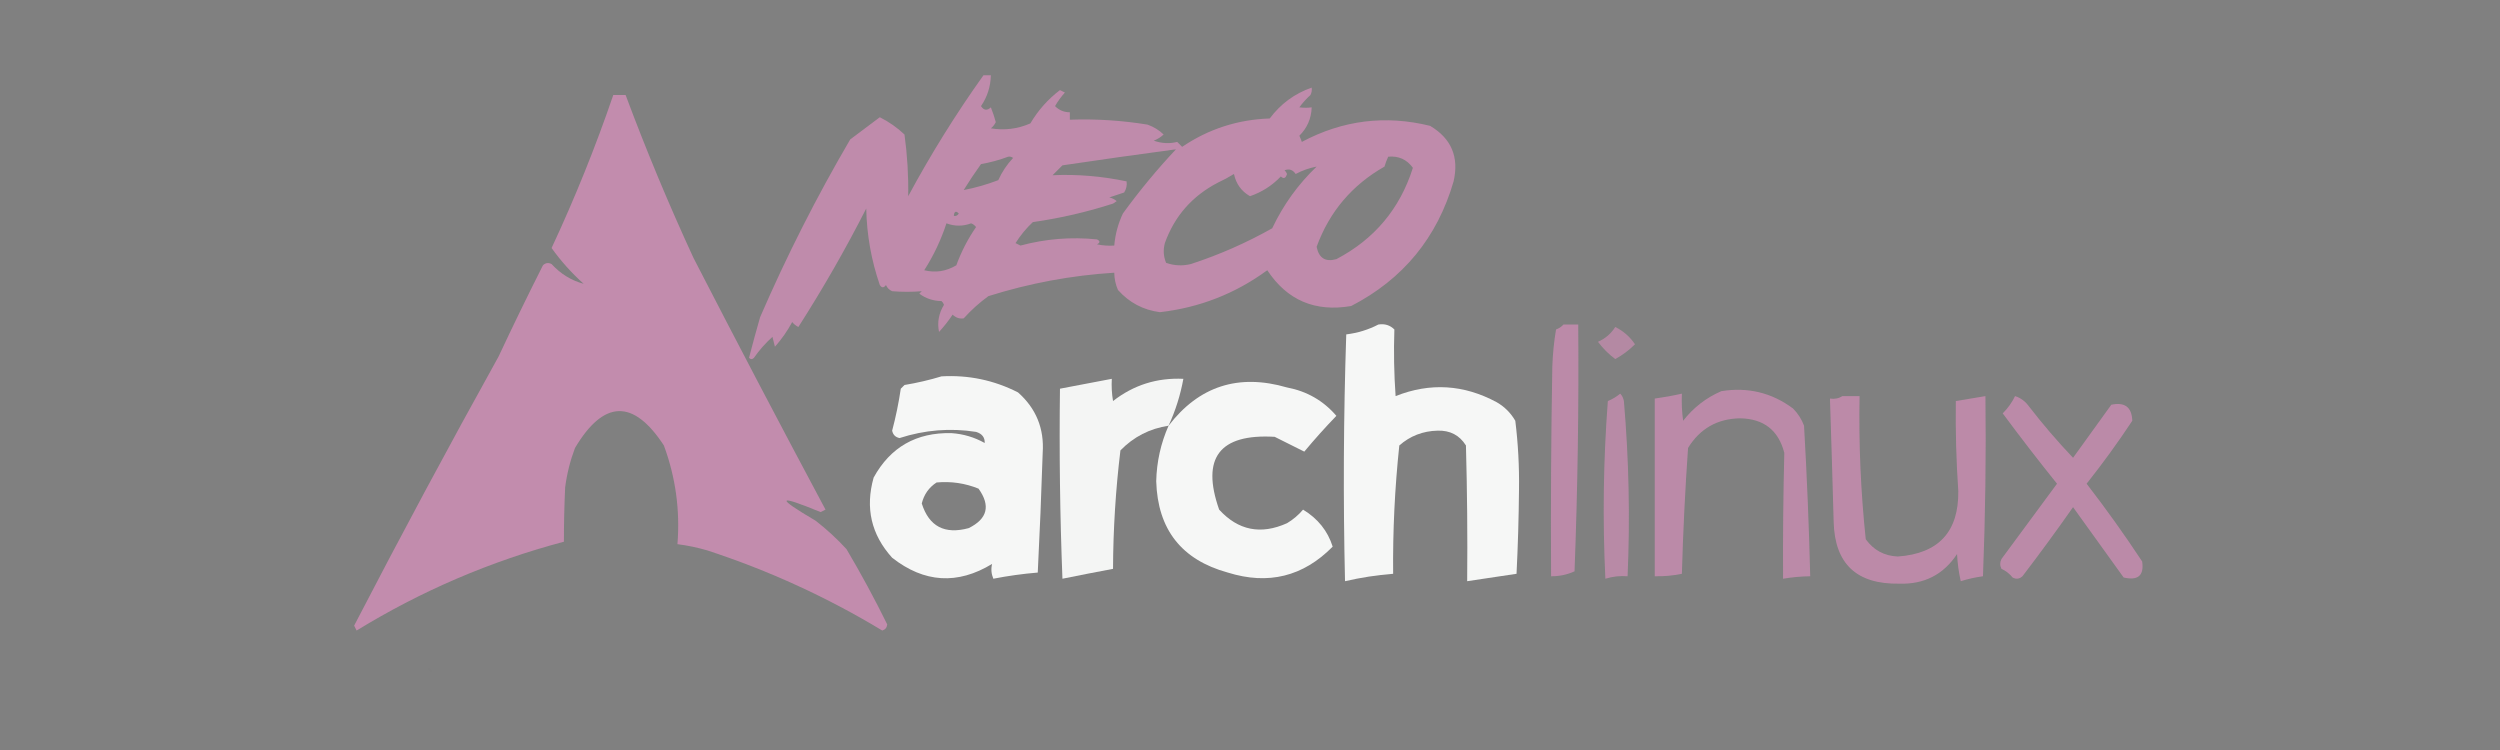 <?xml version="1.0" encoding="UTF-8"?>
<!DOCTYPE svg PUBLIC "-//W3C//DTD SVG 1.1//EN" "http://www.w3.org/Graphics/SVG/1.1/DTD/svg11.dtd">
<svg xmlns="http://www.w3.org/2000/svg" version="1.1" width="1013px" height="304px" style="shape-rendering:geometricPrecision; text-rendering:geometricPrecision; image-rendering:optimizeQuality; fill-rule:evenodd; clip-rule:evenodd" xmlns:xlink="http://www.w3.org/1999/xlink">
<rect width="100%" height="100%" fill="#808080" stroke="none"/>
<g><path style="opacity:0.923" fill="#c48cae" d="M 398.5,30.5 C 399.5,30.5 400.5,30.5 401.5,30.5C 401.378,35.118 400.044,39.284 397.5,43C 398.649,44.744 399.983,44.911 401.5,43.5C 402.292,45.465 402.959,47.465 403.5,49.5C 403.023,50.478 402.357,51.311 401.5,52C 407.042,52.913 412.375,52.246 417.5,50C 420.629,44.705 424.629,40.205 429.5,36.5C 430.167,36.833 430.833,37.167 431.5,37.5C 429.973,39.193 428.64,41.027 427.5,43C 429.158,44.663 431.158,45.496 433.5,45.5C 433.5,46.5 433.5,47.5 433.5,48.5C 444.074,48.124 454.574,48.791 465,50.5C 467.51,51.398 469.676,52.731 471.5,54.5C 470.335,55.584 469.002,56.417 467.5,57C 470.723,58.126 473.889,58.293 477,57.5C 477.667,58.167 478.333,58.833 479,59.5C 489.687,52.271 501.521,48.438 514.5,48C 518.921,42.071 524.588,37.904 531.5,35.5C 531.649,36.552 531.483,37.552 531,38.5C 529.315,40.017 527.815,41.684 526.5,43.5C 528.29,43.711 529.956,43.711 531.5,43.5C 531.337,48.028 529.671,51.861 526.5,55C 526.93,55.919 527.264,56.753 527.5,57.5C 544.04,48.686 561.373,46.52 579.5,51C 588.102,56.125 591.269,63.625 589,73.5C 582.356,96.314 568.522,113.148 547.5,124C 532.88,126.516 521.547,121.683 513.5,109.5C 500.538,118.989 486.038,124.656 470,126.5C 463.2,125.6 457.533,122.6 453,117.5C 452.023,115.26 451.523,112.927 451.5,110.5C 434.133,111.591 417.133,114.757 400.5,120C 396.868,122.63 393.535,125.63 390.5,129C 388.837,129.265 387.337,128.765 386,127.5C 384.327,130.001 382.493,132.334 380.5,134.5C 379.699,130.677 380.365,127.011 382.5,123.5C 382.291,122.914 381.957,122.414 381.5,122C 378.139,121.946 375.139,120.946 372.5,119C 372.833,118.667 373.167,118.333 373.5,118C 369.53,118.326 365.53,118.326 361.5,118C 360.333,117.5 359.5,116.667 359,115.5C 358.107,116.711 357.274,116.711 356.5,115.5C 353.043,105.471 351.21,95.138 351,84.5C 342.577,101.024 333.41,117.024 323.5,132.5C 322.522,132.023 321.689,131.357 321,130.5C 319.056,134.11 316.723,137.443 314,140.5C 313.667,139.167 313.333,137.833 313,136.5C 310.147,139.052 307.647,141.885 305.5,145C 304.833,145.667 304.167,145.667 303.5,145C 304.915,139.511 306.415,134.011 308,128.5C 318.755,103.698 330.922,79.698 344.5,56.5C 348.5,53.5 352.5,50.5 356.5,47.5C 360.173,49.338 363.507,51.671 366.5,54.5C 367.65,62.882 368.15,71.215 368,79.5C 377.176,62.467 387.343,46.134 398.5,30.5 Z M 476.5,60.5 C 468.791,68.71 461.624,77.377 455,86.5C 453.051,90.629 451.884,94.963 451.5,99.5C 449.143,99.663 446.81,99.497 444.5,99C 445.833,98.333 445.833,97.667 444.5,97C 434.006,95.929 423.673,96.763 413.5,99.5C 412.833,99.167 412.167,98.833 411.5,98.5C 413.486,95.351 415.819,92.517 418.5,90C 429.589,88.419 440.422,85.919 451,82.5C 451.5,82.167 452,81.833 452.5,81.5C 451.624,80.749 450.624,80.249 449.5,80C 451.5,79.333 453.5,78.667 455.5,78C 456.38,76.644 456.714,75.144 456.5,73.5C 446.557,71.386 436.557,70.553 426.5,71C 427.833,69.667 429.167,68.333 430.5,67C 445.839,64.722 461.172,62.556 476.5,60.5 Z M 408.5,63.5 C 409.239,63.369 409.906,63.536 410.5,64C 408.004,66.656 406.004,69.656 404.5,73C 399.863,74.772 395.196,76.106 390.5,77C 392.709,73.414 395.043,69.914 397.5,66.5C 401.366,65.811 405.032,64.811 408.5,63.5 Z M 562.5,63.5 C 566.688,63.094 570.021,64.594 572.5,68C 567.251,84.583 556.918,96.916 541.5,105C 537.074,106.252 534.408,104.586 533.5,100C 538.673,85.824 547.839,74.991 561,67.5C 561.41,66.099 561.91,64.766 562.5,63.5 Z M 533.5,67.5 C 525.975,74.698 519.975,83.032 515.5,92.5C 505,98.416 494,103.249 482.5,107C 479.118,107.824 475.784,107.657 472.5,106.5C 471.438,103.897 471.272,101.23 472,98.5C 475.932,87.563 483.099,79.397 493.5,74C 495.746,72.96 497.913,71.794 500,70.5C 500.847,74.505 503.014,77.505 506.5,79.5C 511.313,77.856 515.48,75.189 519,71.5C 520.131,72.604 520.965,72.27 521.5,70.5C 521.291,69.914 520.957,69.414 520.5,69C 522.367,68.289 523.867,68.789 525,70.5C 527.69,69.071 530.523,68.071 533.5,67.5 Z M 386.5,87.5 C 386.639,85.663 387.306,85.33 388.5,86.5C 388.043,87.297 387.376,87.631 386.5,87.5 Z M 383.5,90.5 C 386.837,91.739 390.17,91.739 393.5,90.5C 394.308,90.808 394.975,91.308 395.5,92C 392.176,96.815 389.509,101.982 387.5,107.5C 383.379,109.952 379.046,110.619 374.5,109.5C 378.314,103.539 381.314,97.206 383.5,90.5 Z"/></g>
<g><path style="opacity:0.964" fill="#c48cae" d="M 248.5,38.5 C 250.167,38.5 251.833,38.5 253.5,38.5C 261.82,60.812 270.986,82.812 281,104.5C 298.578,138.658 316.412,172.658 334.5,206.5C 333.833,206.833 333.167,207.167 332.5,207.5C 314.817,200.22 314.15,201.386 330.5,211C 334.967,214.465 339.133,218.298 343,222.5C 348.889,232.443 354.389,242.61 359.5,253C 359.387,254.28 358.72,255.113 357.5,255.5C 335.088,241.961 311.421,231.128 286.5,223C 282.553,221.846 278.553,221.013 274.5,220.5C 275.594,206.738 273.761,193.404 269,180.5C 256.65,161.619 244.65,161.952 233,181.5C 231.039,186.677 229.706,192.01 229,197.5C 228.661,204.928 228.494,212.262 228.5,219.5C 198.697,227.43 170.697,239.43 144.5,255.5C 144.167,254.833 143.833,254.167 143.5,253.5C 162.474,216.885 181.974,180.552 202,144.5C 207.801,132.115 213.801,119.782 220,107.5C 221.049,106.483 222.216,106.316 223.5,107C 227.185,110.996 231.518,113.663 236.5,115C 231.611,110.614 227.278,105.78 223.5,100.5C 232.953,80.264 241.286,59.598 248.5,38.5 Z"/></g>
<g><path style="opacity:0.93" fill="#fefffe" d="M 558.5,131.5 C 561.079,131.083 563.246,131.75 565,133.5C 564.698,142.516 564.865,151.516 565.5,160.5C 579.486,154.953 593.153,155.786 606.5,163C 609.667,164.833 612.167,167.333 614,170.5C 615.141,179.737 615.641,189.071 615.5,198.5C 615.397,209.847 615.064,221.18 614.5,232.5C 607.832,233.5 601.165,234.5 594.5,235.5C 594.667,217.164 594.5,198.83 594,180.5C 591.389,176.34 587.556,174.34 582.5,174.5C 576.556,174.645 571.389,176.645 567,180.5C 565.17,197.783 564.336,215.116 564.5,232.5C 557.891,233.019 551.391,234.019 545,235.5C 544.225,202.154 544.391,168.821 545.5,135.5C 550.165,134.922 554.499,133.589 558.5,131.5 Z"/></g>
<g><path style="opacity:0.873" fill="#c48cae" d="M 633.5,131.5 C 635.5,131.5 637.5,131.5 639.5,131.5C 639.766,164.846 639.266,198.179 638,231.5C 635.003,232.866 631.836,233.533 628.5,233.5C 628.333,205.165 628.5,176.831 629,148.5C 629.171,143.467 629.671,138.467 630.5,133.5C 631.739,133.058 632.739,132.391 633.5,131.5 Z"/></g>
<g><path style="opacity:0.765" fill="#c48cae" d="M 654.5,132.5 C 657.764,134.094 660.431,136.427 662.5,139.5C 660.116,141.885 657.45,143.885 654.5,145.5C 651.833,143.5 649.5,141.167 647.5,138.5C 650.464,137.192 652.797,135.192 654.5,132.5 Z"/></g>
<g><path style="opacity:0.932" fill="#fefffe" d="M 381.5,152.5 C 392.43,151.877 402.764,154.043 412.5,159C 419.832,165.488 423.165,173.655 422.5,183.5C 421.978,199.735 421.311,215.902 420.5,232C 414.436,232.508 408.436,233.341 402.5,234.5C 401.669,232.527 401.502,230.527 402,228.5C 388,237.017 374.5,236.184 361.5,226C 353.023,216.628 350.523,205.795 354,193.5C 360.789,181.184 371.289,175.184 385.5,175.5C 390.321,175.829 394.821,177.163 399,179.5C 399.09,177.232 397.923,175.732 395.5,175C 385.052,173.362 374.719,174.195 364.5,177.5C 362.833,177.167 361.833,176.167 361.5,174.5C 362.985,168.91 364.151,163.244 365,157.5C 365.5,157 366,156.5 366.5,156C 371.702,155.131 376.702,153.964 381.5,152.5 Z M 379.5,195.5 C 385.402,194.962 391.068,195.795 396.5,198C 401.459,204.913 400.126,210.246 392.5,214C 382.77,216.639 376.436,213.306 373.5,204C 374.407,200.337 376.407,197.503 379.5,195.5 Z"/></g>
<g><path style="opacity:0.915" fill="#fefffe" d="M 473.5,172.5 C 465.864,173.654 459.364,176.987 454,182.5C 452.069,198.421 451.069,214.421 451,230.5C 444.185,231.776 437.351,233.109 430.5,234.5C 429.5,208.842 429.167,183.175 429.5,157.5C 436.501,156.166 443.501,154.833 450.5,153.5C 450.335,156.518 450.502,159.518 451,162.5C 459.333,156.001 468.833,153.001 479.5,153.5C 478.302,160.093 476.302,166.427 473.5,172.5 Z"/></g>
<g><path style="opacity:0.931" fill="#fefffe" d="M 473.5,172.5 C 485.833,156.445 501.833,151.279 521.5,157C 529.576,158.533 536.243,162.367 541.5,168.5C 536.981,173.184 532.648,178.018 528.5,183C 524.645,181.073 520.645,179.073 516.5,177C 494.123,175.696 486.623,185.529 494,206.5C 501.716,214.94 510.883,216.773 521.5,212C 523.96,210.542 526.127,208.709 528,206.5C 534,210.139 538,215.139 540,221.5C 528.057,233.626 513.89,237.126 497.5,232C 478.749,226.848 469.082,214.514 468.5,195C 468.685,187.134 470.352,179.634 473.5,172.5 Z"/></g>
<g><path style="opacity:0.873" fill="#c48cae" d="M 697.5,158.5 C 708.203,156.765 717.87,159.098 726.5,165.5C 728.499,167.493 729.999,169.827 731,172.5C 732.166,192.82 733,213.153 733.5,233.5C 729.802,233.552 726.135,233.886 722.5,234.5C 722.407,217.464 722.574,200.464 723,183.5C 720.63,174.301 714.63,169.634 705,169.5C 695.815,169.687 688.815,173.687 684,181.5C 682.812,198.482 681.978,215.482 681.5,232.5C 677.881,233.244 674.215,233.577 670.5,233.5C 670.5,209.5 670.5,185.5 670.5,161.5C 674.197,160.992 677.864,160.326 681.5,159.5C 681.335,163.182 681.501,166.848 682,170.5C 686.184,165.14 691.351,161.14 697.5,158.5 Z"/></g>
<g><path style="opacity:0.819" fill="#c48cae" d="M 656.5,159.5 C 657.268,160.263 657.768,161.263 658,162.5C 660.033,186.152 660.533,209.819 659.5,233.5C 656.421,233.26 653.421,233.593 650.5,234.5C 649.338,210.485 649.671,186.485 651.5,162.5C 653.396,161.725 655.063,160.725 656.5,159.5 Z"/></g>
<g><path style="opacity:0.88" fill="#c48cae" d="M 746.5,160.5 C 748.833,160.5 751.167,160.5 753.5,160.5C 753.139,179.895 753.972,199.228 756,218.5C 759.192,222.93 763.526,225.263 769,225.5C 785.527,224.309 793.694,215.475 793.5,199C 792.673,186.847 792.34,174.68 792.5,162.5C 796.5,161.833 800.5,161.167 804.5,160.5C 804.794,184.859 804.461,209.193 803.5,233.5C 800.447,233.911 797.447,234.577 794.5,235.5C 793.675,231.878 793.175,228.211 793,224.5C 787.476,232.846 779.642,236.846 769.5,236.5C 752.284,236.779 743.451,228.446 743,211.5C 742.548,194.829 742.048,178.162 741.5,161.5C 743.415,161.784 745.081,161.451 746.5,160.5 Z"/></g>
<g><path style="opacity:0.874" fill="#c48cae" d="M 816.5,160.5 C 818.716,161.203 820.549,162.536 822,164.5C 827.626,171.794 833.626,178.794 840,185.5C 845.167,178.333 850.333,171.167 855.5,164C 860.995,162.838 863.828,165.005 864,170.5C 858.2,179.265 852.034,187.765 845.5,196C 853.388,206.222 860.888,216.722 868,227.5C 868.843,233.192 866.343,235.359 860.5,234C 853.667,224.5 846.833,215 840,205.5C 833.36,214.974 826.527,224.307 819.5,233.5C 818.277,234.614 816.944,234.781 815.5,234C 814.271,232.471 812.771,231.304 811,230.5C 810.333,229.167 810.333,227.833 811,226.5C 818.5,216.333 826,206.167 833.5,196C 825.975,186.643 818.642,177.143 811.5,167.5C 813.605,165.408 815.272,163.075 816.5,160.5 Z"/></g>
<g><path style="opacity:0.005" fill="#7d2a4e" d="M 173.5,270.5 C 174.289,270.783 174.956,271.283 175.5,272C 174.184,272.528 173.517,272.028 173.5,270.5 Z"/></g>
</svg>
